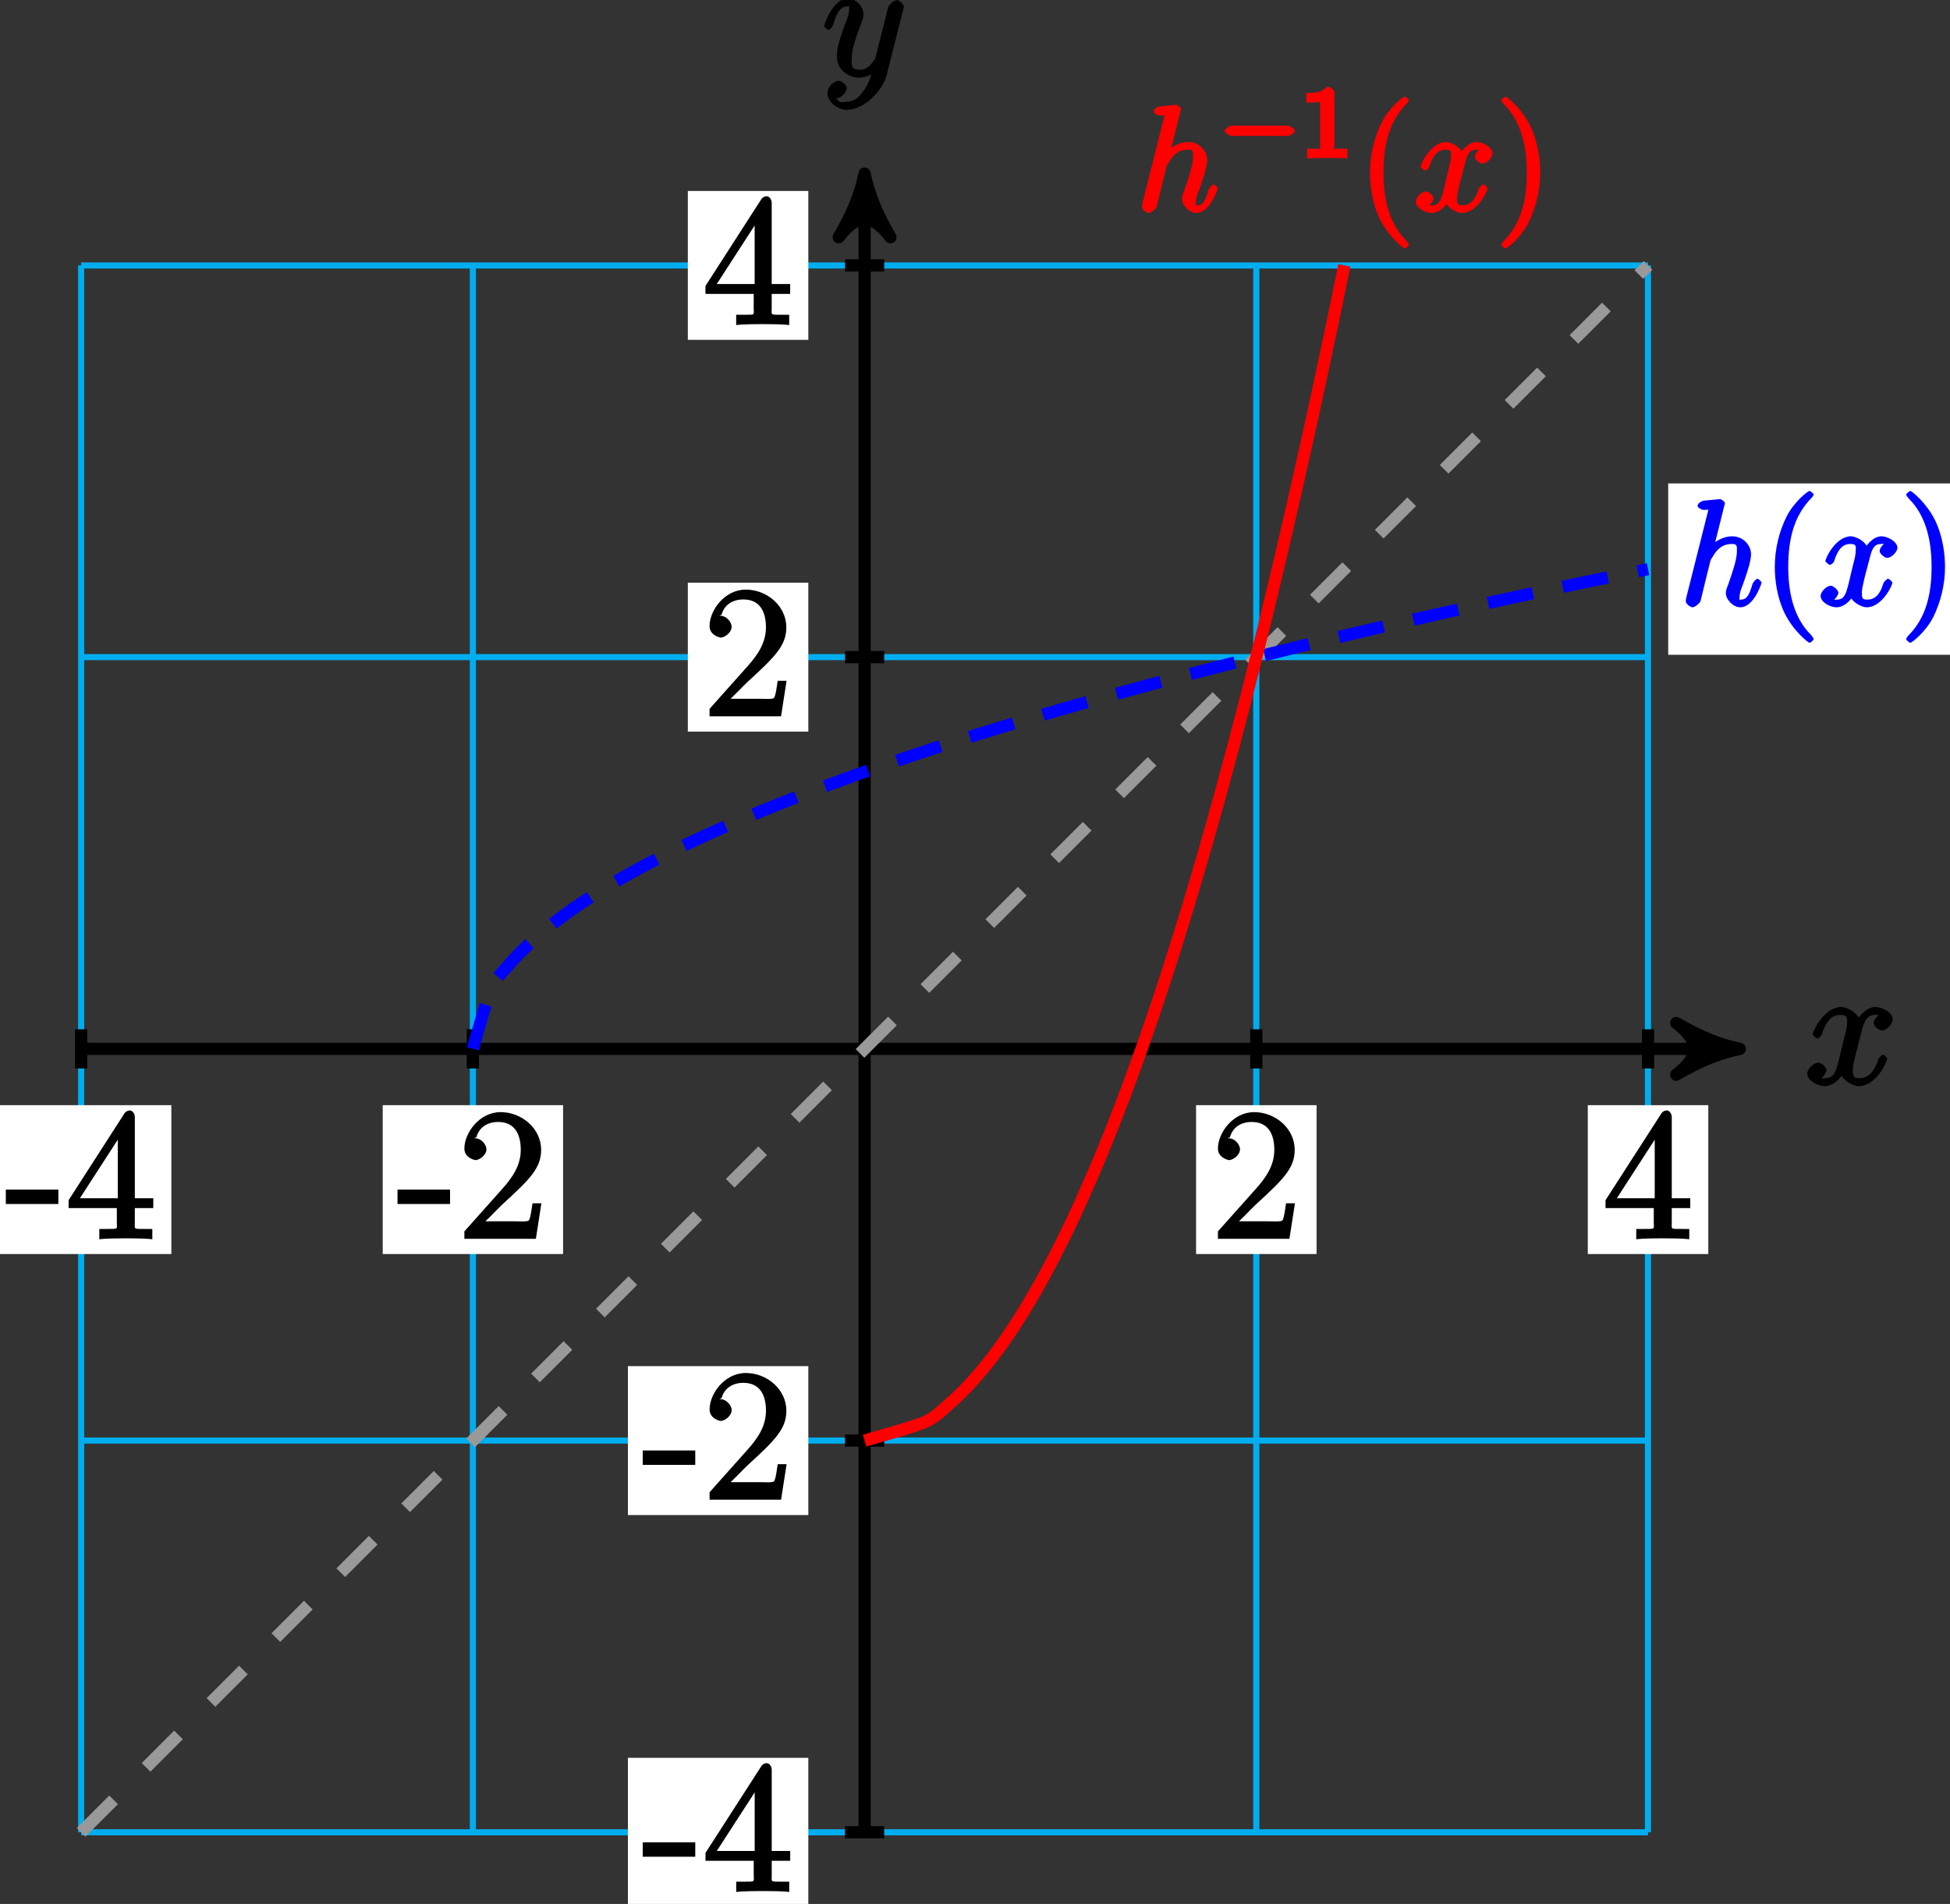 <?xml version="1.0" encoding="UTF-8"?>
<svg xmlns="http://www.w3.org/2000/svg" xmlns:xlink="http://www.w3.org/1999/xlink" width="127pt" height="124pt" viewBox="0 0 127 124" version="1.1">
<rect x="0" y="0" width="127" height="124" fill="#333333" stroke="none"/>
<defs>
<g>
<symbol overflow="visible" id="glyph0-0">
<path style="stroke:none;" d=""/>
</symbol>
<symbol overflow="visible" id="glyph0-1">
<path style="stroke:none;" d="M 5.109 -4.688 C 4.766 -4.625 4.453 -4.219 4.453 -4.016 C 4.453 -3.75 4.828 -3.516 4.984 -3.516 C 5.312 -3.516 5.688 -3.953 5.688 -4.234 C 5.688 -4.688 5.016 -5.047 4.562 -5.047 C 3.906 -5.047 3.375 -4.25 3.266 -4.047 L 3.609 -4.047 C 3.359 -4.859 2.531 -5.047 2.344 -5.047 C 1.234 -5.047 0.484 -3.484 0.484 -3.25 C 0.484 -3.203 0.703 -3 0.781 -3 C 0.859 -3 1 -3.109 1.062 -3.234 C 1.438 -4.453 1.984 -4.531 2.297 -4.531 C 2.781 -4.531 2.719 -4.234 2.719 -3.969 C 2.719 -3.734 2.641 -3.484 2.516 -2.969 L 2.156 -1.5 C 1.984 -0.844 1.859 -0.406 1.281 -0.406 C 1.234 -0.406 1.078 -0.359 0.844 -0.5 L 0.734 -0.25 C 1.125 -0.328 1.375 -0.797 1.375 -0.922 C 1.375 -1.141 1.047 -1.422 0.844 -1.422 C 0.578 -1.422 0.125 -1.047 0.125 -0.703 C 0.125 -0.25 0.812 0.109 1.266 0.109 C 1.781 0.109 2.266 -0.344 2.5 -0.781 L 2.203 -0.891 C 2.375 -0.266 3.094 0.109 3.484 0.109 C 4.594 0.109 5.328 -1.453 5.328 -1.688 C 5.328 -1.75 5.125 -1.938 5.062 -1.938 C 4.969 -1.938 4.781 -1.734 4.75 -1.641 C 4.453 -0.703 4 -0.406 3.516 -0.406 C 3.141 -0.406 3.094 -0.531 3.094 -0.984 C 3.094 -1.219 3.141 -1.391 3.312 -2.094 L 3.688 -3.562 C 3.859 -4.203 4.062 -4.531 4.547 -4.531 C 4.578 -4.531 4.75 -4.578 4.969 -4.438 Z M 5.109 -4.688 "/>
</symbol>
<symbol overflow="visible" id="glyph0-2">
<path style="stroke:none;" d="M 2.703 0.953 C 2.406 1.359 2.125 1.672 1.594 1.672 C 1.469 1.672 1.109 1.812 1.016 1.547 C 0.812 1.469 0.875 1.469 0.891 1.469 C 1.219 1.469 1.594 1.047 1.594 0.797 C 1.594 0.547 1.234 0.312 1.062 0.312 C 0.891 0.312 0.344 0.594 0.344 1.125 C 0.344 1.672 0.984 2.203 1.594 2.203 C 2.672 2.203 3.922 1.062 4.219 -0.141 L 5.281 -4.344 C 5.281 -4.391 5.312 -4.453 5.312 -4.516 C 5.312 -4.688 5.016 -4.938 4.859 -4.938 C 4.766 -4.938 4.359 -4.75 4.281 -4.422 L 3.484 -1.266 C 3.422 -1.062 3.469 -1.156 3.375 -1.031 C 3.172 -0.734 2.938 -0.406 2.422 -0.406 C 1.812 -0.406 1.922 -0.844 1.922 -1.141 C 1.922 -1.75 2.219 -2.578 2.516 -3.359 C 2.625 -3.672 2.688 -3.828 2.688 -4.031 C 2.688 -4.484 2.203 -5.047 1.672 -5.047 C 0.688 -5.047 0.125 -3.344 0.125 -3.25 C 0.125 -3.203 0.328 -3 0.406 -3 C 0.5 -3 0.672 -3.203 0.719 -3.344 C 0.984 -4.25 1.234 -4.531 1.641 -4.531 C 1.75 -4.531 1.75 -4.688 1.75 -4.328 C 1.75 -4.047 1.641 -3.734 1.469 -3.328 C 0.953 -1.922 0.953 -1.562 0.953 -1.297 C 0.953 -0.281 1.859 0.109 2.391 0.109 C 2.703 0.109 3.203 -0.031 3.469 -0.312 L 3.297 -0.484 C 3.141 0.109 3.078 0.422 2.703 0.953 Z M 2.703 0.953 "/>
</symbol>
<symbol overflow="visible" id="glyph1-0">
<path style="stroke:none;" d=""/>
</symbol>
<symbol overflow="visible" id="glyph1-1">
<path style="stroke:none;" d="M 3.391 -2.406 L 3.391 -3.203 L -0.031 -3.203 L -0.031 -2.266 L 3.391 -2.266 Z M 3.391 -2.406 "/>
</symbol>
<symbol overflow="visible" id="glyph1-2">
<path style="stroke:none;" d="M 5.266 -2.312 L 4.859 -2.312 C 4.797 -1.953 4.75 -1.406 4.625 -1.203 C 4.547 -1.094 3.984 -1.141 3.625 -1.141 L 1.406 -1.141 L 1.516 -0.891 C 1.844 -1.156 2.562 -1.922 2.875 -2.219 C 4.703 -3.891 5.422 -4.609 5.422 -5.797 C 5.422 -7.172 4.172 -8.25 2.781 -8.25 C 1.406 -8.25 0.422 -6.906 0.422 -5.875 C 0.422 -5.266 1.109 -5.125 1.141 -5.125 C 1.406 -5.125 1.859 -5.453 1.859 -5.828 C 1.859 -6.172 1.484 -6.547 1.141 -6.547 C 1.047 -6.547 1.016 -6.547 1.203 -6.609 C 1.359 -7.203 1.859 -7.609 2.625 -7.609 C 3.641 -7.609 4.094 -6.891 4.094 -5.797 C 4.094 -4.781 3.562 -4 2.875 -3.234 L 0.422 -0.484 L 0.422 0 L 5.078 0 L 5.438 -2.312 Z M 5.266 -2.312 "/>
</symbol>
<symbol overflow="visible" id="glyph1-3">
<path style="stroke:none;" d="M 4.469 -7.922 C 4.469 -8.156 4.312 -8.359 4.141 -8.359 C 4.047 -8.359 3.891 -8.312 3.797 -8.172 L 0.156 -2.516 L 0.156 -2 L 3.297 -2 L 3.297 -1.047 C 3.297 -0.609 3.438 -0.641 2.562 -0.641 L 2.156 -0.641 L 2.156 0.031 C 2.609 -0.031 3.547 -0.031 3.891 -0.031 C 4.219 -0.031 5.172 -0.031 5.609 0.031 L 5.609 -0.641 L 5.219 -0.641 C 4.344 -0.641 4.469 -0.609 4.469 -1.047 L 4.469 -2 L 5.672 -2 L 5.672 -2.641 L 4.469 -2.641 Z M 3.359 -7 L 3.359 -2.641 L 0.891 -2.641 L 3.641 -6.891 Z M 3.359 -7 "/>
</symbol>
<symbol overflow="visible" id="glyph2-0">
<path style="stroke:none;" d=""/>
</symbol>
<symbol overflow="visible" id="glyph2-1">
<path style="stroke:none;" d="M 2.859 -6.547 C 2.875 -6.594 2.891 -6.641 2.891 -6.688 C 2.891 -6.797 2.625 -6.953 2.594 -6.953 C 2.594 -6.953 2.125 -6.906 2.078 -6.906 C 1.906 -6.891 1.766 -6.875 1.594 -6.859 C 1.359 -6.844 1.109 -6.672 1.109 -6.5 C 1.109 -6.406 1.375 -6.25 1.5 -6.25 C 1.969 -6.25 1.797 -6.328 1.797 -6.219 C 1.797 -6.172 1.781 -6.094 1.766 -6.062 L 0.375 -0.531 C 0.344 -0.375 0.344 -0.359 0.344 -0.312 C 0.344 -0.094 0.688 0.094 0.781 0.094 C 0.953 0.094 1.25 -0.188 1.297 -0.281 L 1.719 -2.016 C 1.766 -2.234 1.828 -2.422 1.875 -2.641 C 1.984 -3.047 1.922 -2.938 2.109 -3.219 C 2.281 -3.5 2.594 -4.031 3.344 -4.031 C 3.719 -4.031 3.672 -3.891 3.672 -3.516 C 3.672 -2.969 3.297 -1.938 3.094 -1.359 C 3 -1.125 2.953 -1 2.953 -0.828 C 2.953 -0.406 3.438 0.094 3.891 0.094 C 4.781 0.094 5.281 -1.469 5.281 -1.516 C 5.281 -1.562 5.078 -1.766 5.016 -1.766 C 4.938 -1.766 4.75 -1.578 4.688 -1.422 C 4.469 -0.656 4.297 -0.406 3.922 -0.406 C 3.828 -0.406 3.844 -0.266 3.844 -0.562 C 3.844 -0.812 3.953 -1.125 4 -1.219 C 4.172 -1.688 4.594 -2.812 4.594 -3.359 C 4.594 -3.938 4.094 -4.531 3.359 -4.531 C 2.828 -4.531 2.219 -4.234 1.828 -3.734 L 2.125 -3.609 Z M 2.859 -6.547 "/>
</symbol>
<symbol overflow="visible" id="glyph2-2">
<path style="stroke:none;" d="M 4.531 -4.219 C 4.234 -4.156 3.938 -3.766 3.938 -3.578 C 3.938 -3.359 4.297 -3.125 4.422 -3.125 C 4.719 -3.125 5.094 -3.531 5.094 -3.781 C 5.094 -4.188 4.453 -4.531 4.047 -4.531 C 3.469 -4.531 2.969 -3.797 2.875 -3.609 L 3.234 -3.609 C 3.016 -4.328 2.25 -4.531 2.078 -4.531 C 1.094 -4.531 0.406 -3.125 0.406 -2.906 C 0.406 -2.875 0.625 -2.672 0.688 -2.672 C 0.766 -2.672 0.906 -2.766 0.969 -2.891 C 1.297 -3.984 1.766 -4.031 2.047 -4.031 C 2.484 -4.031 2.375 -3.781 2.375 -3.547 C 2.375 -3.344 2.328 -3.125 2.203 -2.656 L 1.891 -1.344 C 1.734 -0.781 1.641 -0.406 1.141 -0.406 C 1.094 -0.406 0.969 -0.359 0.766 -0.484 L 0.656 -0.219 C 1 -0.281 1.25 -0.734 1.25 -0.844 C 1.25 -1.031 0.922 -1.312 0.75 -1.312 C 0.516 -1.312 0.094 -0.953 0.094 -0.641 C 0.094 -0.234 0.719 0.094 1.125 0.094 C 1.594 0.094 2.031 -0.312 2.234 -0.703 L 1.938 -0.812 C 2.078 -0.25 2.75 0.094 3.094 0.094 C 4.078 0.094 4.766 -1.312 4.766 -1.516 C 4.766 -1.562 4.547 -1.766 4.5 -1.766 C 4.406 -1.766 4.219 -1.562 4.188 -1.484 C 3.938 -0.641 3.562 -0.406 3.125 -0.406 C 2.797 -0.406 2.781 -0.5 2.781 -0.891 C 2.781 -1.094 2.828 -1.25 2.969 -1.891 L 3.312 -3.188 C 3.453 -3.766 3.609 -4.031 4.047 -4.031 C 4.062 -4.031 4.203 -4.078 4.406 -3.953 Z M 4.531 -4.219 "/>
</symbol>
<symbol overflow="visible" id="glyph3-0">
<path style="stroke:none;" d=""/>
</symbol>
<symbol overflow="visible" id="glyph3-1">
<path style="stroke:none;" d="M 3.281 2.172 C 3.281 2.141 3.219 2.016 3.062 1.844 C 2.109 0.875 1.625 -0.578 1.625 -2.531 C 1.625 -4.391 2.016 -5.875 3.125 -7.016 C 3.219 -7.094 3.281 -7.219 3.281 -7.25 C 3.281 -7.312 3.062 -7.484 3.016 -7.484 C 2.891 -7.484 1.984 -6.75 1.516 -5.812 C 1.031 -4.844 0.75 -3.703 0.75 -2.531 C 0.75 -1.688 0.891 -0.547 1.391 0.484 C 1.953 1.625 2.922 2.406 3.016 2.406 C 3.062 2.406 3.281 2.234 3.281 2.172 Z M 3.281 2.172 "/>
</symbol>
<symbol overflow="visible" id="glyph3-2">
<path style="stroke:none;" d="M 2.875 -2.531 C 2.875 -3.266 2.766 -4.453 2.234 -5.562 C 1.672 -6.703 0.719 -7.484 0.609 -7.484 C 0.578 -7.484 0.344 -7.312 0.344 -7.25 C 0.344 -7.219 0.406 -7.094 0.562 -6.938 C 1.516 -5.969 2 -4.5 2 -2.547 C 2 -0.688 1.609 0.797 0.5 1.922 C 0.406 2.016 0.344 2.141 0.344 2.172 C 0.344 2.234 0.578 2.406 0.609 2.406 C 0.734 2.406 1.641 1.656 2.109 0.734 C 2.594 -0.25 2.875 -1.391 2.875 -2.531 Z M 2.875 -2.531 "/>
</symbol>
<symbol overflow="visible" id="glyph4-0">
<path style="stroke:none;" d=""/>
</symbol>
<symbol overflow="visible" id="glyph4-1">
<path style="stroke:none;" d="M 4.453 -1.453 C 4.562 -1.453 4.906 -1.641 4.906 -1.781 C 4.906 -1.938 4.562 -2.125 4.453 -2.125 L 0.797 -2.125 C 0.703 -2.125 0.344 -1.938 0.344 -1.781 C 0.344 -1.641 0.703 -1.453 0.797 -1.453 Z M 4.453 -1.453 "/>
</symbol>
<symbol overflow="visible" id="glyph5-0">
<path style="stroke:none;" d=""/>
</symbol>
<symbol overflow="visible" id="glyph5-1">
<path style="stroke:none;" d="M 2.219 -4.266 C 2.219 -4.438 1.984 -4.656 1.734 -4.656 C 1.406 -4.344 1.219 -4.25 0.391 -4.25 L 0.391 -3.625 C 0.781 -3.625 1.125 -3.625 1.281 -3.688 L 1.281 -0.734 C 1.281 -0.5 1.484 -0.625 0.875 -0.625 L 0.438 -0.625 L 0.438 0.016 C 0.906 -0.016 1.453 -0.016 1.75 -0.016 C 2.031 -0.016 2.594 -0.016 3.062 0.016 L 3.062 -0.625 L 2.625 -0.625 C 2.016 -0.625 2.219 -0.5 2.219 -0.734 Z M 2.219 -4.266 "/>
</symbol>
</g>
</defs>
<g id="surface1">
<path style="fill:none;stroke-width:0.399;stroke-linecap:butt;stroke-linejoin:miter;stroke:rgb(0%,67.839%,93.729%);stroke-opacity:1;stroke-miterlimit:10;" d="M -51.025 -51.022 L 51.022 -51.022 M -51.025 -25.51 L 51.022 -25.51 M -51.025 0.001 L 51.022 0.001 M -51.025 25.513 L 51.022 25.513 M -51.025 51.021 L 51.022 51.021 M -51.025 -51.022 L -51.025 51.025 M -25.513 -51.022 L -25.513 51.025 M -0.001 -51.022 L -0.001 51.025 M 25.51 -51.022 L 25.51 51.025 M 51.018 -51.022 L 51.018 51.025 " transform="matrix(1,0,0,-1,56.31,68.31)"/>
<path style="fill:none;stroke-width:0.797;stroke-linecap:butt;stroke-linejoin:miter;stroke:rgb(0%,0%,0%);stroke-opacity:1;stroke-miterlimit:10;" d="M -51.025 0.001 L 55.967 0.001 " transform="matrix(1,0,0,-1,56.31,68.31)"/>
<path style="fill-rule:nonzero;fill:rgb(0%,0%,0%);fill-opacity:1;stroke-width:0.797;stroke-linecap:butt;stroke-linejoin:round;stroke:rgb(0%,0%,0%);stroke-opacity:1;stroke-miterlimit:10;" d="M 1.035 0.001 C -0.258 0.259 -1.555 0.779 -3.109 1.685 C -1.555 0.517 -1.555 -0.518 -3.109 -1.682 C -1.555 -0.776 -0.258 -0.26 1.035 0.001 Z M 1.035 0.001 " transform="matrix(1,0,0,-1,112.277,68.31)"/>
<g style="fill:rgb(0%,0%,0%);fill-opacity:1;">
  <use xlink:href="#glyph0-1" x="117.579" y="70.629"/>
</g>
<path style="fill:none;stroke-width:0.797;stroke-linecap:butt;stroke-linejoin:miter;stroke:rgb(0%,0%,0%);stroke-opacity:1;stroke-miterlimit:10;" d="M -0.001 -51.022 L -0.001 55.966 " transform="matrix(1,0,0,-1,56.31,68.31)"/>
<path style="fill-rule:nonzero;fill:rgb(0%,0%,0%);fill-opacity:1;stroke-width:0.797;stroke-linecap:butt;stroke-linejoin:round;stroke:rgb(0%,0%,0%);stroke-opacity:1;stroke-miterlimit:10;" d="M 1.038 0.001 C -0.259 0.259 -1.556 0.779 -3.106 1.685 C -1.556 0.517 -1.556 -0.518 -3.106 -1.682 C -1.556 -0.776 -0.259 -0.26 1.038 0.001 Z M 1.038 0.001 " transform="matrix(0,-1,-1,0,56.31,12.343)"/>
<g style="fill:rgb(0%,0%,0%);fill-opacity:1;">
  <use xlink:href="#glyph0-2" x="53.549" y="4.949"/>
</g>
<path style="fill:none;stroke-width:0.797;stroke-linecap:butt;stroke-linejoin:miter;stroke:rgb(0%,0%,0%);stroke-opacity:1;stroke-miterlimit:10;" d="M -25.513 1.275 L -25.513 -1.276 " transform="matrix(1,0,0,-1,56.31,68.31)"/>
<path style=" stroke:none;fill-rule:nonzero;fill:rgb(100%,100%,100%);fill-opacity:1;" d="M 24.926 81.672 L 36.672 81.672 L 36.672 71.977 L 24.926 71.977 Z M 24.926 81.672 "/>
<g style="fill:rgb(0%,0%,0%);fill-opacity:1;">
  <use xlink:href="#glyph1-1" x="25.92" y="80.68"/>
  <use xlink:href="#glyph1-2" x="29.822" y="80.68"/>
</g>
<path style="fill:none;stroke-width:0.797;stroke-linecap:butt;stroke-linejoin:miter;stroke:rgb(0%,0%,0%);stroke-opacity:1;stroke-miterlimit:10;" d="M 1.276 -25.51 L -1.275 -25.51 " transform="matrix(1,0,0,-1,56.31,68.31)"/>
<path style=" stroke:none;fill-rule:nonzero;fill:rgb(100%,100%,100%);fill-opacity:1;" d="M 40.895 98.672 L 52.645 98.672 L 52.645 88.973 L 40.895 88.973 Z M 40.895 98.672 "/>
<g style="fill:rgb(0%,0%,0%);fill-opacity:1;">
  <use xlink:href="#glyph1-1" x="41.89" y="97.67"/>
  <use xlink:href="#glyph1-2" x="45.792" y="97.67"/>
</g>
<path style="fill:none;stroke-width:0.797;stroke-linecap:butt;stroke-linejoin:miter;stroke:rgb(0%,0%,0%);stroke-opacity:1;stroke-miterlimit:10;" d="M 25.51 1.275 L 25.51 -1.276 " transform="matrix(1,0,0,-1,56.31,68.31)"/>
<path style=" stroke:none;fill-rule:nonzero;fill:rgb(100%,100%,100%);fill-opacity:1;" d="M 77.898 81.672 L 85.746 81.672 L 85.746 71.977 L 77.898 71.977 Z M 77.898 81.672 "/>
<g style="fill:rgb(0%,0%,0%);fill-opacity:1;">
  <use xlink:href="#glyph1-2" x="78.9" y="80.68"/>
</g>
<path style="fill:none;stroke-width:0.797;stroke-linecap:butt;stroke-linejoin:miter;stroke:rgb(0%,0%,0%);stroke-opacity:1;stroke-miterlimit:10;" d="M 1.276 25.513 L -1.275 25.513 " transform="matrix(1,0,0,-1,56.31,68.31)"/>
<path style=" stroke:none;fill-rule:nonzero;fill:rgb(100%,100%,100%);fill-opacity:1;" d="M 44.797 47.648 L 52.645 47.648 L 52.645 37.949 L 44.797 37.949 Z M 44.797 47.648 "/>
<g style="fill:rgb(0%,0%,0%);fill-opacity:1;">
  <use xlink:href="#glyph1-2" x="45.79" y="46.65"/>
</g>
<path style="fill:none;stroke-width:0.797;stroke-linecap:butt;stroke-linejoin:miter;stroke:rgb(0%,0%,0%);stroke-opacity:1;stroke-miterlimit:10;" d="M -51.025 1.275 L -51.025 -1.276 " transform="matrix(1,0,0,-1,56.31,68.31)"/>
<path style=" stroke:none;fill-rule:nonzero;fill:rgb(100%,100%,100%);fill-opacity:1;" d="M -0.586 81.672 L 11.16 81.672 L 11.16 71.977 L -0.586 71.977 Z M -0.586 81.672 "/>
<g style="fill:rgb(0%,0%,0%);fill-opacity:1;">
  <use xlink:href="#glyph1-1" x="0.41" y="80.68"/>
  <use xlink:href="#glyph1-3" x="4.312" y="80.68"/>
</g>
<path style="fill:none;stroke-width:0.797;stroke-linecap:butt;stroke-linejoin:miter;stroke:rgb(0%,0%,0%);stroke-opacity:1;stroke-miterlimit:10;" d="M 1.276 -51.022 L -1.275 -51.022 " transform="matrix(1,0,0,-1,56.31,68.31)"/>
<path style=" stroke:none;fill-rule:nonzero;fill:rgb(100%,100%,100%);fill-opacity:1;" d="M 40.895 124.184 L 52.645 124.184 L 52.645 114.484 L 40.895 114.484 Z M 40.895 124.184 "/>
<g style="fill:rgb(0%,0%,0%);fill-opacity:1;">
  <use xlink:href="#glyph1-1" x="41.89" y="123.19"/>
  <use xlink:href="#glyph1-3" x="45.792" y="123.19"/>
</g>
<path style="fill:none;stroke-width:0.797;stroke-linecap:butt;stroke-linejoin:miter;stroke:rgb(0%,0%,0%);stroke-opacity:1;stroke-miterlimit:10;" d="M 51.022 1.275 L 51.022 -1.276 " transform="matrix(1,0,0,-1,56.31,68.31)"/>
<path style=" stroke:none;fill-rule:nonzero;fill:rgb(100%,100%,100%);fill-opacity:1;" d="M 103.41 81.672 L 111.258 81.672 L 111.258 71.977 L 103.41 71.977 Z M 103.41 81.672 "/>
<g style="fill:rgb(0%,0%,0%);fill-opacity:1;">
  <use xlink:href="#glyph1-3" x="104.41" y="80.68"/>
</g>
<path style="fill:none;stroke-width:0.797;stroke-linecap:butt;stroke-linejoin:miter;stroke:rgb(0%,0%,0%);stroke-opacity:1;stroke-miterlimit:10;" d="M 1.276 51.025 L -1.275 51.025 " transform="matrix(1,0,0,-1,56.31,68.31)"/>
<path style=" stroke:none;fill-rule:nonzero;fill:rgb(100%,100%,100%);fill-opacity:1;" d="M 44.797 22.133 L 52.645 22.133 L 52.645 12.438 L 44.797 12.438 Z M 44.797 22.133 "/>
<g style="fill:rgb(0%,0%,0%);fill-opacity:1;">
  <use xlink:href="#glyph1-3" x="45.79" y="21.14"/>
</g>
<path style="fill:none;stroke-width:0.797;stroke-linecap:butt;stroke-linejoin:miter;stroke:rgb(59.999%,59.999%,59.999%);stroke-opacity:1;stroke-dasharray:2.989,2.989;stroke-miterlimit:10;" d="M -51.025 -51.022 L 51.022 51.025 " transform="matrix(1,0,0,-1,56.31,68.31)"/>
<path style="fill:none;stroke-width:0.797;stroke-linecap:butt;stroke-linejoin:miter;stroke:rgb(0%,0%,100%);stroke-opacity:1;stroke-dasharray:2.989,1.993;stroke-miterlimit:10;" d="M -25.513 0.001 C -25.513 0.001 -24.65 3.138 -24.318 3.904 C -23.986 4.673 -23.451 5.126 -23.119 5.525 C -22.787 5.919 -22.255 6.447 -21.923 6.763 C -21.591 7.083 -21.06 7.537 -20.728 7.81 C -20.396 8.083 -19.865 8.49 -19.533 8.732 C -19.201 8.978 -18.669 9.345 -18.337 9.568 C -18.005 9.79 -17.474 10.126 -17.142 10.333 C -16.81 10.54 -16.279 10.853 -15.947 11.048 C -15.615 11.24 -15.08 11.537 -14.748 11.716 C -14.415 11.9 -13.884 12.181 -13.552 12.349 C -13.22 12.521 -12.689 12.79 -12.357 12.955 C -12.025 13.119 -11.494 13.373 -11.162 13.529 C -10.83 13.685 -10.298 13.931 -9.966 14.083 C -9.634 14.232 -9.103 14.47 -8.771 14.615 C -8.439 14.759 -7.904 14.986 -7.576 15.126 C -7.244 15.267 -6.708 15.486 -6.376 15.623 C -6.044 15.759 -5.513 15.974 -5.181 16.103 C -4.849 16.236 -4.318 16.443 -3.986 16.572 C -3.654 16.697 -3.123 16.9 -2.79 17.025 C -2.458 17.15 -1.927 17.345 -1.595 17.466 C -1.263 17.587 -0.732 17.779 -0.4 17.9 C -0.068 18.017 0.467 18.205 0.795 18.318 C 1.127 18.435 1.663 18.619 1.995 18.732 C 2.327 18.845 2.858 19.025 3.19 19.134 C 3.522 19.244 4.053 19.419 4.385 19.529 C 4.717 19.638 5.249 19.81 5.581 19.915 C 5.913 20.021 6.444 20.189 6.776 20.294 C 7.108 20.4 7.639 20.564 7.971 20.665 C 8.303 20.771 8.838 20.931 9.167 21.033 C 9.499 21.134 10.034 21.294 10.366 21.392 C 10.698 21.49 11.229 21.65 11.561 21.747 C 11.893 21.845 12.424 21.997 12.756 22.095 C 13.088 22.189 13.62 22.341 13.952 22.435 C 14.284 22.533 14.815 22.681 15.147 22.775 C 15.479 22.869 16.01 23.013 16.342 23.107 C 16.674 23.197 17.21 23.345 17.538 23.435 C 17.87 23.525 18.405 23.669 18.737 23.759 C 19.069 23.845 19.6 23.99 19.932 24.076 C 20.264 24.165 20.795 24.306 21.128 24.392 C 21.46 24.478 21.991 24.615 22.323 24.701 C 22.655 24.787 23.186 24.923 23.518 25.009 C 23.85 25.095 24.381 25.228 24.713 25.31 C 25.045 25.396 25.581 25.529 25.909 25.611 C 26.241 25.693 26.776 25.826 27.108 25.908 C 27.44 25.99 27.971 26.119 28.303 26.201 C 28.635 26.283 29.167 26.412 29.499 26.49 C 29.831 26.568 30.362 26.697 30.694 26.775 C 31.026 26.857 31.557 26.982 31.889 27.06 C 32.221 27.138 32.752 27.263 33.085 27.341 C 33.417 27.415 33.952 27.54 34.28 27.619 C 34.612 27.693 35.147 27.818 35.479 27.892 C 35.811 27.966 36.342 28.091 36.674 28.165 C 37.006 28.24 37.538 28.361 37.87 28.435 C 38.202 28.509 38.733 28.626 39.065 28.701 C 39.397 28.775 39.928 28.892 40.26 28.966 C 40.592 29.037 41.124 29.154 41.456 29.228 C 41.788 29.298 42.323 29.415 42.651 29.486 C 42.983 29.56 43.518 29.673 43.85 29.744 C 44.182 29.818 44.713 29.931 45.045 30.001 C 45.377 30.072 45.909 30.185 46.241 30.255 C 46.573 30.322 47.104 30.435 47.436 30.505 C 47.768 30.576 48.299 30.685 48.631 30.755 C 48.963 30.822 49.495 30.931 49.827 31.001 C 50.159 31.068 51.022 31.244 51.022 31.244 " transform="matrix(1,0,0,-1,56.31,68.31)"/>
<path style=" stroke:none;fill-rule:nonzero;fill:rgb(100%,100%,100%);fill-opacity:1;" d="M 128.238 31.484 L 108.648 31.484 L 108.648 42.645 L 128.238 42.645 Z M 128.238 31.484 "/>
<g style="fill:rgb(0%,0%,100%);fill-opacity:1;">
  <use xlink:href="#glyph2-1" x="109.448" y="39.458"/>
</g>
<g style="fill:rgb(0%,0%,100%);fill-opacity:1;">
  <use xlink:href="#glyph3-1" x="114.84" y="39.458"/>
</g>
<g style="fill:rgb(0%,0%,100%);fill-opacity:1;">
  <use xlink:href="#glyph2-2" x="118.48" y="39.458"/>
</g>
<g style="fill:rgb(0%,0%,100%);fill-opacity:1;">
  <use xlink:href="#glyph3-2" x="123.8" y="39.458"/>
</g>
<path style="fill:none;stroke-width:0.797;stroke-linecap:butt;stroke-linejoin:miter;stroke:rgb(100%,0%,0%);stroke-opacity:1;stroke-miterlimit:10;" d="M -0.001 -25.51 C -0.001 -25.51 3.139 -24.647 3.905 -24.315 C 4.67 -23.983 5.128 -23.452 5.522 -23.12 C 5.92 -22.788 6.448 -22.256 6.764 -21.924 C 7.081 -21.592 7.538 -21.061 7.811 -20.729 C 8.085 -20.397 8.491 -19.866 8.733 -19.534 C 8.975 -19.202 9.346 -18.67 9.569 -18.338 C 9.788 -18.006 10.127 -17.471 10.335 -17.139 C 10.538 -16.807 10.854 -16.276 11.045 -15.944 C 11.237 -15.612 11.538 -15.081 11.717 -14.749 C 11.897 -14.417 12.178 -13.885 12.35 -13.553 C 12.522 -13.221 12.792 -12.69 12.956 -12.358 C 13.116 -12.026 13.374 -11.495 13.53 -11.163 C 13.686 -10.831 13.932 -10.299 14.081 -9.967 C 14.233 -9.635 14.467 -9.1 14.612 -8.768 C 14.76 -8.436 14.987 -7.905 15.127 -7.573 C 15.268 -7.241 15.487 -6.71 15.624 -6.378 C 15.76 -6.045 15.971 -5.514 16.104 -5.182 C 16.237 -4.85 16.444 -4.319 16.569 -3.987 C 16.698 -3.655 16.901 -3.124 17.026 -2.792 C 17.147 -2.46 17.346 -1.928 17.467 -1.596 C 17.588 -1.264 17.78 -0.729 17.897 -0.397 C 18.018 -0.065 18.206 0.466 18.319 0.798 C 18.436 1.13 18.62 1.662 18.733 1.994 C 18.842 2.326 19.022 2.857 19.135 3.189 C 19.245 3.521 19.42 4.052 19.53 4.384 C 19.635 4.716 19.807 5.247 19.917 5.58 C 20.022 5.912 20.19 6.443 20.295 6.775 C 20.397 7.107 20.565 7.642 20.667 7.974 C 20.768 8.306 20.932 8.837 21.034 9.169 C 21.135 9.501 21.292 10.033 21.393 10.365 C 21.491 10.697 21.647 11.228 21.745 11.56 C 21.842 11.892 21.999 12.423 22.092 12.755 C 22.19 13.087 22.342 13.619 22.436 13.951 C 22.53 14.283 22.682 14.818 22.772 15.146 C 22.866 15.478 23.014 16.013 23.108 16.345 C 23.198 16.677 23.342 17.208 23.432 17.54 C 23.526 17.872 23.667 18.404 23.756 18.736 C 23.846 19.068 23.987 19.599 24.077 19.931 C 24.163 20.263 24.303 20.794 24.389 21.126 C 24.479 21.458 24.616 21.99 24.702 22.322 C 24.788 22.654 24.924 23.189 25.01 23.517 C 25.092 23.849 25.229 24.384 25.311 24.716 C 25.397 25.048 25.53 25.58 25.612 25.912 C 25.694 26.244 25.827 26.775 25.909 27.107 C 25.991 27.439 26.12 27.97 26.202 28.302 C 26.28 28.634 26.409 29.165 26.491 29.497 C 26.569 29.83 26.698 30.361 26.776 30.693 C 26.854 31.025 26.983 31.56 27.061 31.888 C 27.139 32.22 27.264 32.755 27.338 33.087 C 27.417 33.419 27.542 33.951 27.616 34.283 C 27.694 34.615 27.815 35.146 27.893 35.478 C 27.967 35.81 28.088 36.341 28.163 36.673 C 28.241 37.005 28.358 37.537 28.432 37.869 C 28.506 38.201 28.628 38.732 28.702 39.064 C 28.776 39.396 28.893 39.931 28.967 40.259 C 29.038 40.591 29.155 41.126 29.229 41.458 C 29.299 41.79 29.417 42.322 29.487 42.654 C 29.557 42.986 29.674 43.517 29.745 43.849 C 29.815 44.181 29.928 44.712 29.999 45.044 C 30.069 45.376 30.182 45.908 30.253 46.24 C 30.323 46.572 30.436 47.103 30.506 47.435 C 30.573 47.767 30.686 48.302 30.753 48.63 C 30.823 48.962 30.932 49.498 30.999 49.83 C 31.069 50.162 31.245 51.025 31.245 51.025 " transform="matrix(1,0,0,-1,56.31,68.31)"/>
<g style="fill:rgb(100%,0%,0%);fill-opacity:1;">
  <use xlink:href="#glyph2-1" x="74.028" y="13.778"/>
</g>
<g style="fill:rgb(100%,0%,0%);fill-opacity:1;">
  <use xlink:href="#glyph4-1" x="79.42" y="10.306"/>
</g>
<g style="fill:rgb(100%,0%,0%);fill-opacity:1;">
  <use xlink:href="#glyph5-1" x="84.692" y="10.306"/>
</g>
<g style="fill:rgb(100%,0%,0%);fill-opacity:1;">
  <use xlink:href="#glyph3-1" x="88.476" y="13.778"/>
</g>
<g style="fill:rgb(100%,0%,0%);fill-opacity:1;">
  <use xlink:href="#glyph2-2" x="92.116" y="13.778"/>
</g>
<g style="fill:rgb(100%,0%,0%);fill-opacity:1;">
  <use xlink:href="#glyph3-2" x="97.436" y="13.778"/>
</g>
</g>
</svg>
